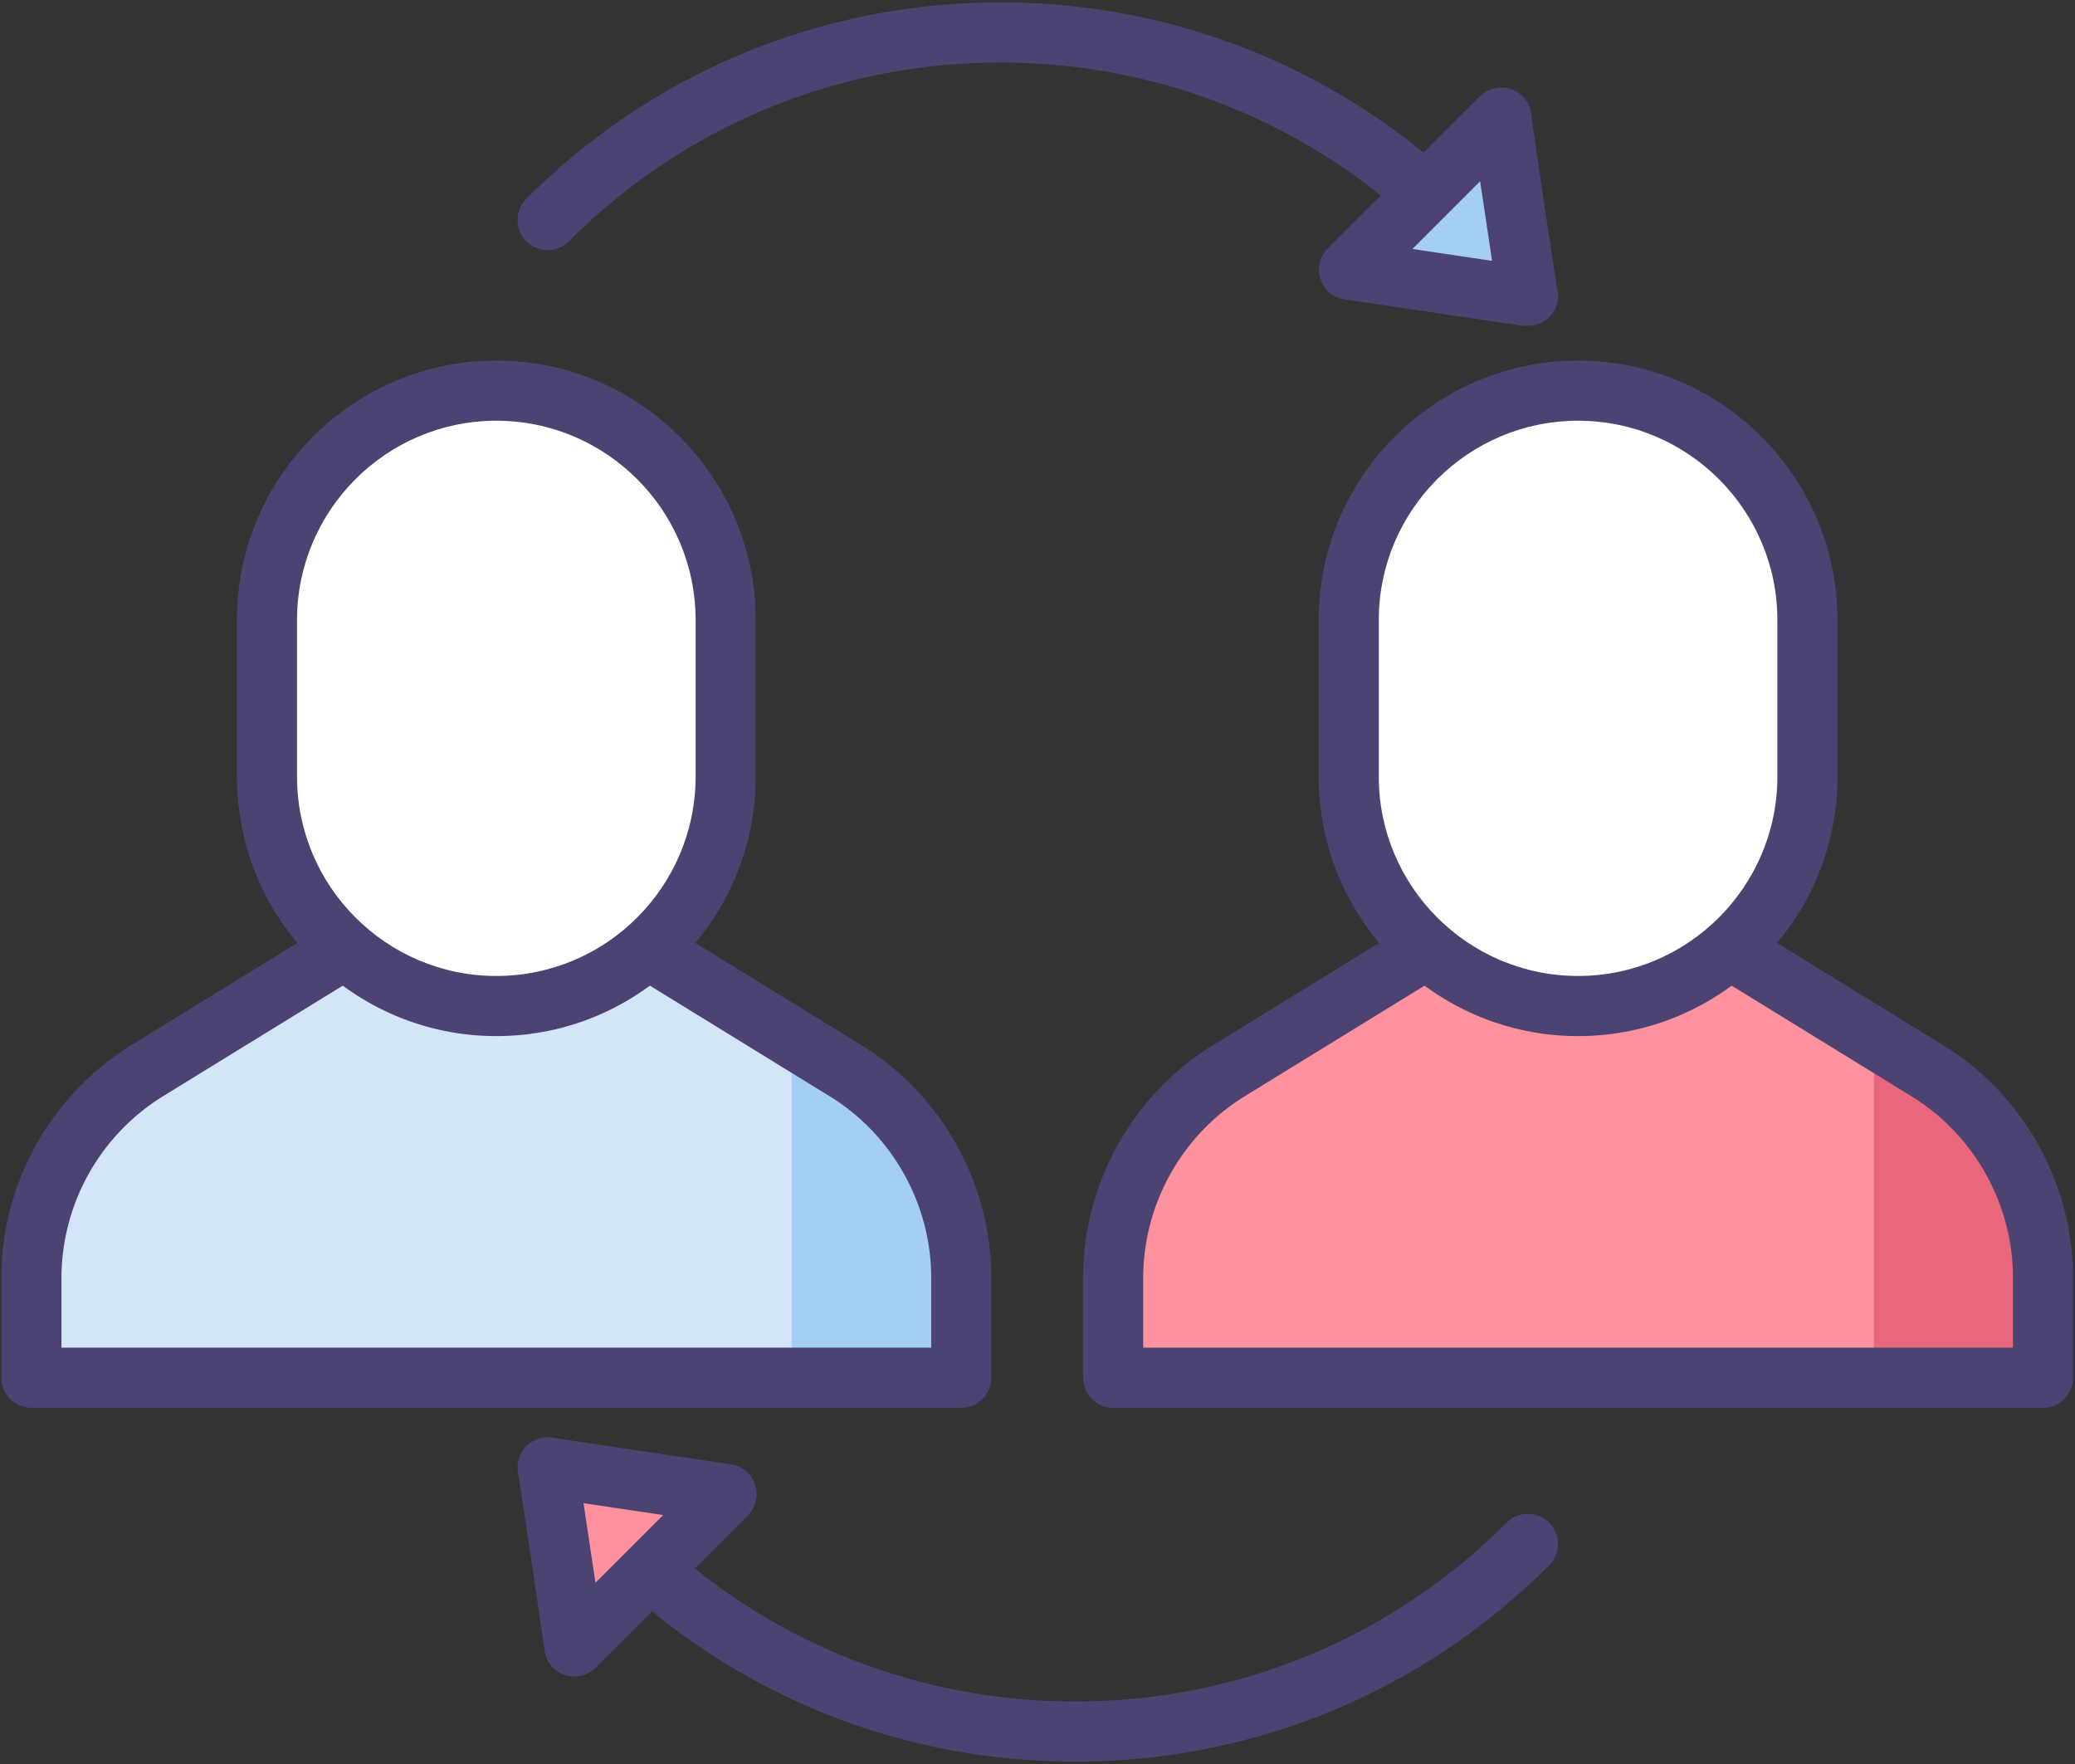 <svg width="100" height="85" xmlns="http://www.w3.org/2000/svg"><rect width="100%" height="100%" fill="#333333" stroke="none"/><g fill-rule="nonzero" fill="none"><path d="M70.037 12.052c-.371 0-.742-.141-1.025-.424-5.555-5.555-12.941-8.615-20.798-8.615-7.856 0-15.242 3.06-20.797 8.615a1.448 1.448 0 1 1-2.05-2.049C31.47 3.477 39.585.116 48.215.116s16.744 3.36 22.847 9.463a1.449 1.449 0 0 1-1.024 2.473z" fill="#4C4372"/><path fill="#A4CFF2" d="M68.68 9.336l3.67-3.67.623 4.294.663 4.332-4.313-.643-4.313-.644z"/><path d="M73.636 15.696c-.071 0-.143.017-.214.007l-8.626-1.276a1.443 1.443 0 0 1-.81-2.449l7.338-7.338a1.448 1.448 0 0 1 2.459.817l.624 4.294.642 4.202c.026.109.04.2.04.316 0 .8-.647 1.427-1.446 1.427h-.007zm-5.568-3.7l3.839.573-.576-3.835-3.263 3.263zM51.814 84.885c-8.63 0-16.744-3.361-22.847-9.464a1.449 1.449 0 1 1 2.049-2.049c5.555 5.556 12.941 8.615 20.798 8.615 7.856 0 15.242-3.06 20.797-8.615a1.448 1.448 0 1 1 2.05 2.05c-6.103 6.101-14.217 9.463-22.847 9.463z" fill="#4C4372"/><path fill="#FD919E" d="M31.348 75.664l-3.67 3.67-.623-4.294-.663-4.332 4.313.643 4.313.644z"/><path d="M27.678 80.783a1.447 1.447 0 0 1-1.433-1.24l-.624-4.294-.661-4.322a1.45 1.45 0 0 1 1.646-1.652l8.626 1.287a1.45 1.45 0 0 1 .81 2.457l-7.339 7.34a1.45 1.45 0 0 1-1.025.424zm.443-8.352l.576 3.835 3.263-3.263-3.839-.572z" fill="#4C4372"/><path d="M1.513 66.388V61.56c0-4.063 2.108-7.834 5.568-9.962l13.322-8.195h7.032l13.323 8.195a11.695 11.695 0 0 1 5.568 9.962v4.827H1.513z" fill="#D3E6F8"/><path d="M40.654 51.524l-2.5-1.451v16.333h8.21v-4.92c0-4.062-2.25-7.833-5.71-9.962z" fill="#A4CFF2"/><path d="M46.326 67.837H1.513c-.8 0-1.449-.649-1.449-1.45v-4.826c0-4.532 2.398-8.822 6.258-11.196l13.322-8.195c.228-.14.491-.215.76-.215h7.031c.268 0 .531.074.76.215l13.322 8.195c3.86 2.374 6.258 6.664 6.258 11.196v4.827c0 .8-.649 1.449-1.449 1.449zM2.962 64.939h41.915v-3.378c0-3.533-1.87-6.877-4.878-8.728l-12.974-7.98h-6.212L7.84 52.833a10.314 10.314 0 0 0-4.878 8.728v3.378z" fill="#4C4372"/><path d="M23.92 48.477c-6.105 0-11.053-4.948-11.053-11.052v-7.548c0-6.105 4.948-11.053 11.052-11.053 6.105 0 11.053 4.948 11.053 11.053v7.548c0 6.104-4.948 11.052-11.053 11.052z" fill="#FFF"/><path d="M23.92 49.926c-6.894 0-12.502-5.608-12.502-12.501v-7.548c0-6.894 5.608-12.502 12.501-12.502s12.502 5.608 12.502 12.502v7.548c0 6.893-5.608 12.501-12.502 12.501zm0-29.653c-5.296 0-9.605 4.308-9.605 9.604v7.548c0 5.295 4.309 9.603 9.604 9.603 5.296 0 9.604-4.308 9.604-9.603v-7.548c0-5.296-4.308-9.604-9.604-9.604z" fill="#4C4372"/><path d="M53.646 66.388V61.56c0-4.063 2.107-7.834 5.568-9.962l13.322-8.195h7.032l13.323 8.195a11.695 11.695 0 0 1 5.568 9.962v4.827H53.646z" fill="#FD919E"/><path d="M92.813 51.524l-2.5-1.451v16.333h8.21v-4.92c0-4.062-2.25-7.833-5.71-9.962z" fill="#E8677D"/><path d="M98.459 67.837H53.646c-.8 0-1.45-.649-1.45-1.45v-4.826c0-4.532 2.399-8.822 6.258-11.196l13.323-8.195c.228-.14.491-.215.76-.215h7.031c.268 0 .531.074.76.215l13.322 8.195c3.86 2.374 6.258 6.664 6.258 11.196v4.827c0 .8-.65 1.449-1.45 1.449zm-43.365-2.898H97.01v-3.378c0-3.533-1.87-6.877-4.878-8.728l-12.974-7.98h-6.212l-12.973 7.98a10.313 10.313 0 0 0-4.879 8.728v3.378z" fill="#4C4372"/><path d="M76.052 48.477C69.948 48.477 65 43.53 65 37.425v-7.548c0-6.105 4.948-11.053 11.052-11.053 6.105 0 11.053 4.948 11.053 11.053v7.548c0 6.104-4.948 11.052-11.053 11.052z" fill="#FFF"/><path d="M76.052 49.926c-6.893 0-12.501-5.608-12.501-12.501v-7.548c0-6.894 5.608-12.502 12.501-12.502 6.894 0 12.502 5.608 12.502 12.502v7.548c0 6.893-5.608 12.501-12.502 12.501zm0-29.653c-5.295 0-9.604 4.308-9.604 9.604v7.548c0 5.295 4.308 9.603 9.604 9.603 5.296 0 9.604-4.308 9.604-9.603v-7.548c0-5.296-4.308-9.604-9.604-9.604z" fill="#4C4372"/></g></svg>